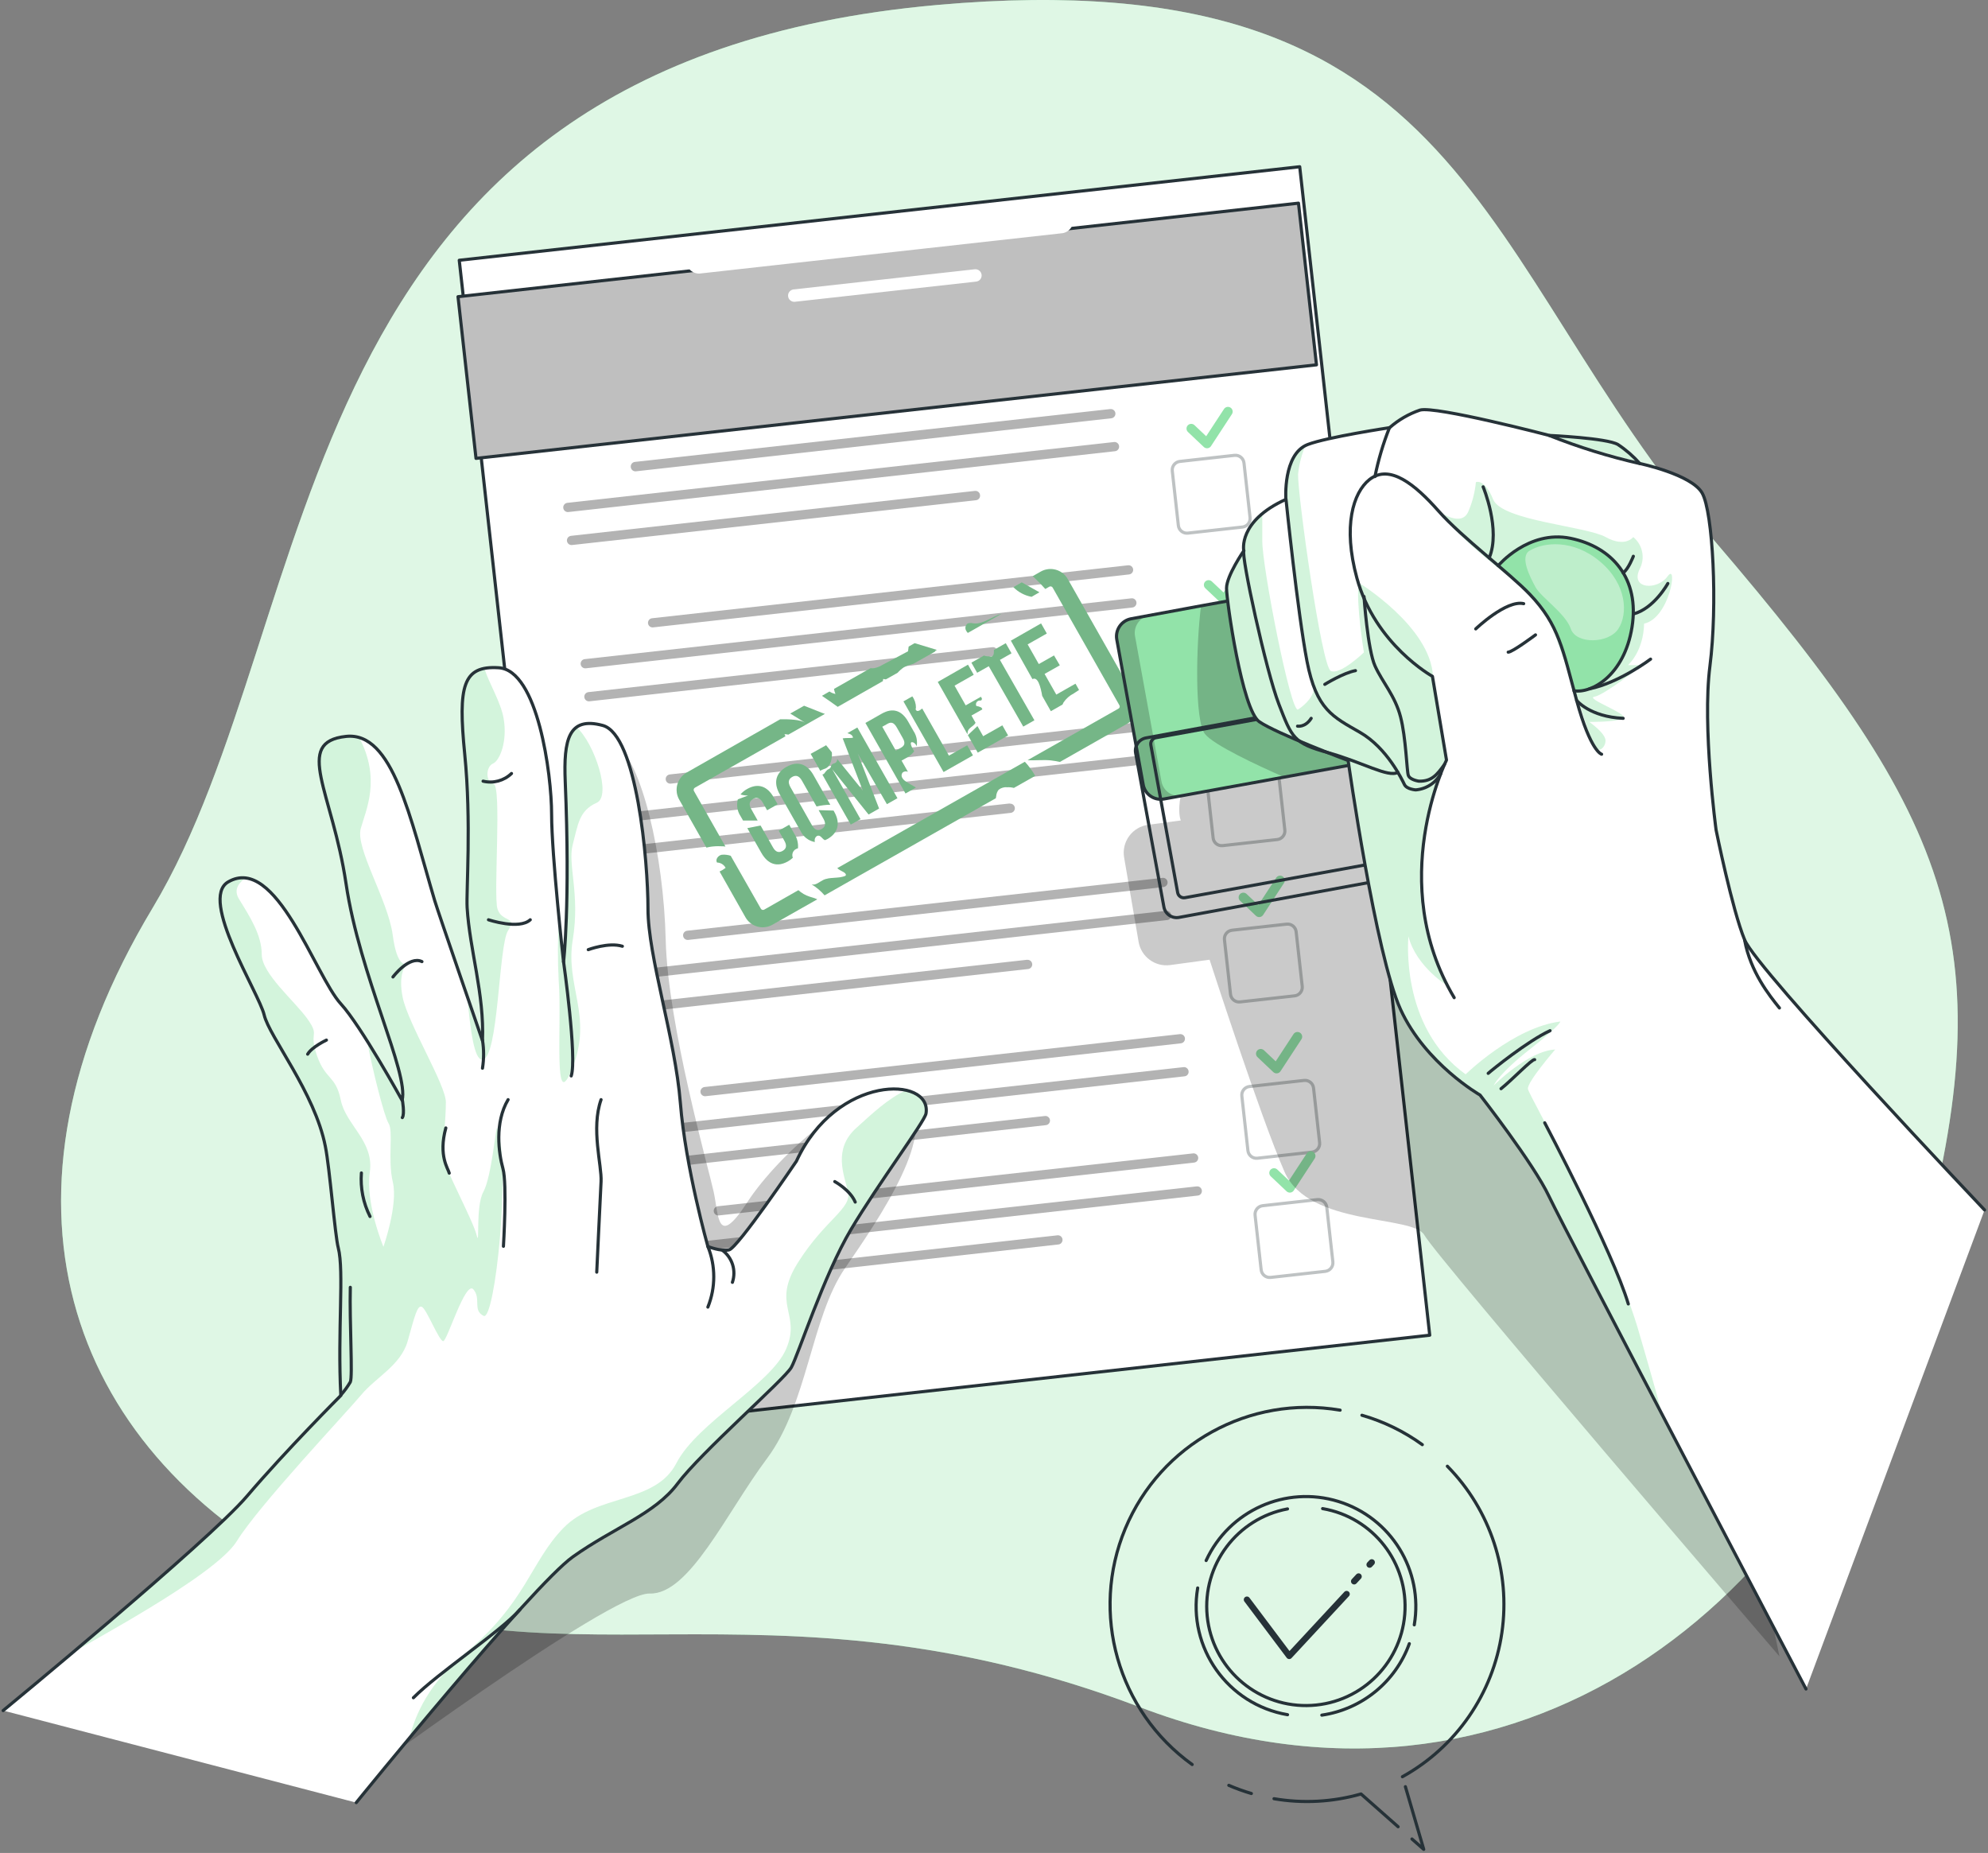 <svg width="632" height="589" viewBox="0 0 632 589" fill="none" xmlns="http://www.w3.org/2000/svg">
<rect x="0" y="0" width="632" height="589" fill="#808080" stroke="none"/>
<path d="M297.968 1.576C467.953 -13.503 468.282 82.361 544.899 171.74C621.516 261.12 637.911 301.573 608.973 404.661C580.034 507.749 482.854 588.438 362.425 542.679C241.996 496.92 173.056 540.869 97.111 500.182C21.165 459.495 -7.033 381.083 48.555 288.564C104.143 196.045 88.31 20.247 297.968 1.576Z" fill="#92E3A9"/>
<path opacity="0.7" d="M297.968 1.576C467.953 -13.503 468.282 82.361 544.899 171.74C621.516 261.12 637.911 301.573 608.973 404.661C580.034 507.749 482.854 588.438 362.425 542.679C241.996 496.92 173.056 540.869 97.111 500.182C21.165 459.495 -7.033 381.083 48.555 288.564C104.143 196.045 88.31 20.247 297.968 1.576Z" fill="white"/>
<rect x="146" y="82.734" width="268.838" height="373.722" transform="rotate(-6.35 146 82.734)" fill="white" stroke="#263238" stroke-linecap="round" stroke-linejoin="round"/>
<rect x="145.607" y="94.314" width="268.838" height="51.709" transform="rotate(-6.35 145.607 94.314)" fill="#BFBFBF" stroke="#263238" stroke-linecap="round" stroke-linejoin="round"/>
<path d="M336.927 66.28L221.584 79.112C219.486 79.429 218.015 81.346 218.25 83.454C218.486 85.562 220.346 87.107 222.461 86.953L337.791 74.122C339.88 73.799 341.345 71.889 341.113 69.787C340.882 67.686 339.036 66.14 336.927 66.28Z" fill="white"/>
<path d="M309.88 85.596L252.208 92.011C251.16 92.17 250.424 93.129 250.542 94.183C250.66 95.236 251.589 96.009 252.647 95.932L310.319 89.516C310.84 89.461 311.318 89.2 311.645 88.79C311.972 88.381 312.121 87.857 312.06 87.337C311.931 86.258 310.96 85.483 309.88 85.596Z" fill="white"/>
<path opacity="0.3" d="M352.98 130.025L201.83 146.832C201.442 146.873 201.087 147.067 200.843 147.37C200.599 147.674 200.485 148.062 200.527 148.449C200.555 148.847 200.742 149.218 201.047 149.476C201.352 149.734 201.747 149.858 202.145 149.82L353.295 132.959C354.101 132.871 354.684 132.147 354.597 131.341C354.51 130.535 353.786 129.952 352.98 130.039V130.025Z" fill="black"/>
<path opacity="0.3" d="M354.145 140.512L180.362 159.841C179.556 159.932 178.976 160.659 179.066 161.466C179.157 162.272 179.885 162.852 180.691 162.761L354.474 143.432C355.28 143.341 355.86 142.614 355.769 141.808C355.678 141.001 354.951 140.421 354.145 140.512Z" fill="black"/>
<path opacity="0.3" d="M309.949 156.044L181.541 170.328C180.735 170.415 180.152 171.139 180.239 171.946C180.326 172.752 181.05 173.335 181.856 173.248L310.278 159.005C310.666 158.967 311.022 158.774 311.265 158.469C311.507 158.164 311.616 157.774 311.566 157.387C311.535 156.992 311.346 156.627 311.041 156.374C310.736 156.121 310.342 156.002 309.949 156.044Z" fill="black"/>
<path opacity="0.3" d="M372.678 149.699C372.51 148.195 373.594 146.84 375.098 146.673L392.445 144.743C393.949 144.575 395.304 145.659 395.471 147.163L397.402 164.51C397.569 166.014 396.485 167.369 394.982 167.536L377.634 169.467C376.13 169.634 374.775 168.551 374.608 167.047L372.678 149.699Z" stroke="#263238" stroke-linecap="round" stroke-linejoin="round"/>
<path d="M378.697 136.235L383.728 140.992L390.376 130.834" stroke="#92E3A9" stroke-width="3" stroke-linecap="round" stroke-linejoin="round"/>
<path opacity="0.3" d="M358.504 179.705L207.409 196.511C206.858 196.53 206.365 196.857 206.131 197.357C205.898 197.856 205.965 198.444 206.304 198.879C206.643 199.314 207.197 199.522 207.738 199.417L358.833 182.611C359.384 182.591 359.878 182.265 360.111 181.765C360.344 181.266 360.278 180.678 359.939 180.243C359.6 179.808 359.046 179.6 358.504 179.705Z" fill="black"/>
<path opacity="0.3" d="M359.669 190.192L185.9 209.521C185.511 209.559 185.154 209.751 184.909 210.056C184.664 210.36 184.552 210.75 184.598 211.138C184.691 211.941 185.411 212.521 186.216 212.441L359.998 193.112C360.802 193.012 361.376 192.285 361.287 191.48C361.246 191.094 361.052 190.74 360.748 190.498C360.444 190.256 360.055 190.146 359.669 190.192Z" fill="black"/>
<path opacity="0.3" d="M315.473 205.723L187.065 220.008C186.259 220.095 185.676 220.819 185.763 221.625C185.85 222.431 186.574 223.014 187.381 222.927L315.802 208.643C316.608 208.552 317.188 207.825 317.097 207.019C317.007 206.212 316.279 205.632 315.473 205.723Z" fill="black"/>
<path opacity="0.3" d="M378.205 199.354C378.038 197.85 379.122 196.495 380.626 196.328L397.973 194.397C399.477 194.23 400.832 195.314 400.999 196.817L402.929 214.165C403.097 215.669 402.013 217.024 400.509 217.191L383.162 219.121C381.658 219.289 380.303 218.205 380.136 216.701L378.205 199.354Z" stroke="#263238" stroke-linecap="round" stroke-linejoin="round"/>
<path d="M384.221 185.915L389.252 190.658L395.901 180.5" stroke="#92E3A9" stroke-width="3" stroke-linecap="round" stroke-linejoin="round"/>
<path opacity="0.3" d="M364.028 229.37L212.933 246.177C212.127 246.268 211.547 246.995 211.638 247.802C211.729 248.608 212.456 249.188 213.262 249.097L364.357 232.29C365.164 232.2 365.744 231.472 365.653 230.666C365.562 229.86 364.835 229.28 364.028 229.37Z" fill="black"/>
<path opacity="0.3" d="M365.194 239.885L191.425 259.214C190.871 259.227 190.373 259.551 190.135 260.051C189.898 260.551 189.962 261.142 190.301 261.579C190.64 262.017 191.197 262.226 191.74 262.12L365.523 242.791C366.074 242.772 366.567 242.445 366.801 241.946C367.034 241.446 366.967 240.858 366.628 240.423C366.289 239.989 365.735 239.781 365.194 239.885Z" fill="black"/>
<path opacity="0.3" d="M320.997 255.403L192.59 269.687C192.202 269.729 191.847 269.923 191.603 270.226C191.359 270.529 191.245 270.918 191.287 271.305C191.315 271.703 191.503 272.073 191.807 272.331C192.112 272.59 192.508 272.714 192.905 272.676L321.326 258.392C322.133 258.301 322.713 257.573 322.622 256.767C322.531 255.961 321.804 255.381 320.997 255.472L320.997 255.403Z" fill="black"/>
<path opacity="0.3" d="M383.734 249.036C383.567 247.532 384.65 246.177 386.154 246.01L403.502 244.079C405.006 243.912 406.36 244.996 406.528 246.5L408.458 263.847C408.626 265.351 407.542 266.706 406.038 266.873L388.691 268.804C387.187 268.971 385.832 267.887 385.665 266.383L383.734 249.036Z" stroke="#263238" stroke-linecap="round" stroke-linejoin="round"/>
<path d="M389.746 235.581L394.777 240.337L401.425 230.179" stroke="#92E3A9" stroke-width="3" stroke-linecap="round" stroke-linejoin="round"/>
<path opacity="0.3" d="M369.553 279.05L218.458 295.857C217.652 295.948 217.072 296.675 217.163 297.481C217.254 298.288 217.981 298.868 218.787 298.777L369.882 281.97C370.689 281.879 371.269 281.152 371.178 280.346C371.087 279.539 370.36 278.959 369.553 279.05Z" fill="black"/>
<path opacity="0.3" d="M370.718 289.537L196.949 308.866C196.141 308.959 195.559 309.688 195.647 310.498C195.74 311.299 196.463 311.874 197.265 311.786L371.047 292.457C371.435 292.42 371.792 292.226 372.034 291.921C372.277 291.616 372.386 291.226 372.336 290.84C372.295 290.452 372.101 290.097 371.797 289.853C371.494 289.609 371.106 289.495 370.718 289.537Z" fill="black"/>
<path opacity="0.3" d="M326.577 305.083L198.114 319.394C197.561 319.408 197.062 319.731 196.825 320.231C196.587 320.731 196.651 321.322 196.99 321.76C197.33 322.197 197.886 322.406 198.43 322.301L326.851 308.03C327.657 307.939 328.237 307.212 328.146 306.406C328.056 305.599 327.328 305.019 326.522 305.11L326.577 305.083Z" fill="black"/>
<path opacity="0.3" d="M389.263 298.718C389.096 297.214 390.18 295.859 391.684 295.692L409.031 293.762C410.535 293.594 411.89 294.678 412.057 296.182L413.988 313.529C414.155 315.033 413.071 316.388 411.567 316.555L394.22 318.486C392.716 318.653 391.361 317.57 391.194 316.066L389.263 298.718Z" stroke="#263238" stroke-linecap="round" stroke-linejoin="round"/>
<path d="M395.271 285.26L400.302 290.017L406.95 279.859" stroke="#92E3A9" stroke-width="3" stroke-linecap="round" stroke-linejoin="round"/>
<path opacity="0.3" d="M375.078 328.73L223.983 345.536C223.176 345.627 222.596 346.355 222.687 347.161C222.778 347.967 223.505 348.547 224.312 348.456L375.407 331.65C376.213 331.559 376.793 330.832 376.702 330.025C376.611 329.219 375.884 328.639 375.078 328.73Z" fill="black"/>
<path opacity="0.3" d="M376.243 339.217L202.474 358.546C201.665 358.639 201.083 359.368 201.171 360.177C201.265 360.979 201.987 361.554 202.789 361.466L376.572 342.137C376.96 342.099 377.316 341.906 377.559 341.601C377.802 341.296 377.911 340.906 377.861 340.519C377.819 340.132 377.625 339.777 377.322 339.533C377.018 339.288 376.63 339.175 376.243 339.217Z" fill="black"/>
<path opacity="0.3" d="M332.061 354.762L203.653 369.033C202.847 369.124 202.267 369.851 202.358 370.657C202.448 371.464 203.176 372.044 203.982 371.953L332.39 357.669C332.941 357.649 333.434 357.323 333.667 356.823C333.901 356.324 333.834 355.736 333.495 355.301C333.156 354.866 332.602 354.658 332.061 354.762Z" fill="black"/>
<path opacity="0.3" d="M394.793 348.4C394.625 346.896 395.709 345.542 397.213 345.374L414.56 343.444C416.064 343.276 417.419 344.36 417.586 345.864L419.517 363.211C419.684 364.715 418.601 366.07 417.097 366.237L399.749 368.168C398.246 368.335 396.891 367.252 396.723 365.748L394.793 348.4Z" stroke="#263238" stroke-linecap="round" stroke-linejoin="round"/>
<path d="M400.795 334.94L405.826 339.697L412.475 329.539" stroke="#92E3A9" stroke-width="3" stroke-linecap="round" stroke-linejoin="round"/>
<path opacity="0.3" d="M379.3 366.634L228.205 383.441C227.398 383.528 226.815 384.252 226.902 385.058C226.989 385.864 227.713 386.447 228.52 386.36L379.615 369.554C380.002 369.512 380.357 369.319 380.602 369.015C380.846 368.712 380.96 368.323 380.917 367.936C380.824 367.133 380.104 366.554 379.3 366.634Z" fill="black"/>
<path opacity="0.3" d="M380.465 377.121L206.682 396.45C205.879 396.55 205.305 397.277 205.394 398.081C205.435 398.468 205.629 398.822 205.933 399.064C206.237 399.306 206.626 399.416 207.011 399.37L380.781 380.041C381.169 380.003 381.527 379.81 381.772 379.506C382.017 379.201 382.129 378.811 382.083 378.423C381.99 377.62 381.27 377.041 380.465 377.121Z" fill="black"/>
<path opacity="0.3" d="M336.269 392.666L207.848 406.951C207.096 407.096 206.582 407.795 206.668 408.556C206.754 409.317 207.411 409.884 208.177 409.857L336.598 395.573C337.35 395.428 337.864 394.728 337.778 393.967C337.692 393.206 337.035 392.64 336.269 392.666Z" fill="black"/>
<path opacity="0.3" d="M399 386.292C398.833 384.788 399.916 383.433 401.42 383.265L418.768 381.335C420.272 381.167 421.627 382.251 421.794 383.755L423.724 401.102C423.892 402.606 422.808 403.961 421.304 404.128L403.957 406.059C402.453 406.226 401.098 405.143 400.931 403.639L399 386.292Z" stroke="#263238" stroke-linecap="round" stroke-linejoin="round"/>
<path d="M405.017 372.844L410.048 377.601L416.697 367.443" stroke="#92E3A9" stroke-width="3" stroke-linecap="round" stroke-linejoin="round"/>
<path d="M253.675 269.646C253.816 268.074 253.435 266.498 252.592 265.163L250.892 262.175L247.561 264.067L249.371 267.275C250.289 268.879 249.905 269.866 248.781 270.496C247.657 271.127 246.629 270.962 245.724 269.358L241.79 262.422L237.582 263.244L242.064 271.127C244.107 274.718 247.068 275.76 250.522 273.786C251.075 273.478 251.587 273.1 252.044 272.662C251.659 271.73 251.958 270.655 252.771 270.057C253.046 269.868 253.352 269.729 253.675 269.646Z" fill="#92E3A9"/>
<path d="M235.443 259.447L236.225 260.818H240.858L238.843 257.226C237.924 255.622 238.295 254.608 239.419 253.963C240.543 253.319 241.585 253.539 242.503 255.142L243.874 257.555L247.219 255.663L245.971 253.484C243.942 249.878 240.981 248.85 237.513 250.811C236.718 251.252 236.007 251.833 235.416 252.524C236.204 252.776 237.029 252.892 237.856 252.867L234.566 254.101C234.071 255.926 234.391 257.875 235.443 259.447Z" fill="#92E3A9"/>
<path d="M261.05 244.834C261.492 244.615 261.951 244.432 262.421 244.285C264.19 243.504 264.601 240.954 264.45 239.158L262.627 236.896L257.719 239.638L260.79 245.039C260.865 244.957 260.953 244.888 261.05 244.834Z" fill="#92E3A9"/>
<path d="M281.956 255.622L285.301 253.73L272.552 231.262L269.399 233.058C270.414 233.305 271.14 233.771 271.168 234.525C270.181 234.662 268.96 234.525 267.905 234.717L274.32 251.345L266.15 241.256C266.195 241.711 266.01 242.158 265.657 242.448C265.287 242.709 264.752 242.709 264.45 243.038C264.149 243.367 264.217 243.792 263.971 244.107C263.724 244.422 263.34 244.491 263.025 244.71C262.661 245.056 262.339 245.442 262.065 245.862C261.893 246.034 261.681 246.161 261.448 246.232L270.468 262.12L273.553 260.379L264.546 244.491L276.13 258.912L279.461 257.02L272.703 239.57L281.956 255.622Z" fill="#92E3A9"/>
<path d="M290.401 236.019C290.886 236.271 291.251 236.705 291.415 237.225C291.717 235.527 291.349 233.778 290.387 232.345L288.728 229.425C286.699 225.834 283.848 224.86 280.325 226.862L275.129 229.809L287.865 252.223L291.182 250.345C290.113 249.659 288.92 249.097 287.892 248.357C287.417 248.061 287.03 247.645 286.768 247.15C286.506 246.639 286.571 246.021 286.932 245.574C287.406 245.174 288.068 245.084 288.632 245.341L286.603 241.777L288.276 240.831C289.198 240.336 289.998 239.643 290.62 238.802C289.935 237.746 288.701 235.389 290.401 236.019ZM286.453 237.678L284.794 238.624L280.476 231.016L282.148 230.07C283.272 229.439 284.163 229.604 285.082 231.207L286.987 234.58C287.906 236.184 287.577 237.034 286.453 237.678Z" fill="#92E3A9"/>
<path d="M309.305 240.118L307.481 236.91L301.669 240.2L293.17 225.217L292.8 225.518C292.546 225.749 292.24 225.913 291.909 225.998C291.567 226.075 291.222 225.888 291.1 225.56C291.085 225.341 291.113 225.123 291.182 224.915C291.179 223.64 290.777 222.398 290.03 221.365L287.22 222.955L299.969 245.409L309.305 240.118Z" fill="#92E3A9"/>
<path d="M307.715 232.318C308.098 231.317 309.277 230.947 309.949 230.028C310.016 229.942 310.076 229.851 310.127 229.754L308.825 227.451L312.293 225.491C312.23 225.269 312.113 225.066 311.951 224.901C311.454 224.655 310.922 224.489 310.374 224.408C310.209 224.059 310.22 223.653 310.404 223.314C310.588 222.975 310.924 222.745 311.306 222.694C311.539 222.694 311.8 222.694 311.978 222.585C312.108 222.438 312.173 222.245 312.156 222.05L311.841 221.488L307.002 224.23L303.451 217.951L309.552 214.497L307.728 211.289L298.132 216.772L307.564 233.401C307.558 233.034 307.609 232.669 307.715 232.318Z" fill="#92E3A9"/>
<path d="M320.477 233.785L318.654 230.577L312.554 234.031L310.73 230.81L308.482 232.935C308.222 233.182 307.947 233.428 307.701 233.689L310.84 239.241L320.477 233.785Z" fill="#92E3A9"/>
<path d="M315.939 207.697C315.871 208.177 315.597 208.698 315.117 208.753C314.884 208.75 314.653 208.713 314.431 208.643C314.008 208.645 313.585 208.604 313.17 208.52C313.062 208.482 312.96 208.426 312.869 208.355L308.825 210.645L310.648 213.852L314.336 211.769L325.302 230.961L328.839 228.959L317.872 209.767L321.56 207.67L319.737 204.462L315.967 206.601C315.953 206.985 315.981 207.341 315.939 207.697Z" fill="#92E3A9"/>
<path d="M331.334 221.214L334.076 226.067L337.777 223.956C337.873 223.721 337.983 223.492 338.106 223.27C338.922 222.075 340.025 221.104 341.314 220.446L343.028 219.322L341.904 217.334L335.803 220.803L332.074 214.223L336.914 211.481L335.077 208.355L330.238 211.097L326.687 204.832L332.787 201.378L330.964 198.17L321.368 203.653L328.222 215.868C329.95 214.99 330.8 218.198 331.334 221.214Z" fill="#92E3A9"/>
<path d="M260.338 265.643C260.913 265.753 261.256 266.315 261.708 266.712C261.881 266.854 262.069 266.973 262.27 267.069C262.534 266.967 262.79 266.848 263.038 266.712C266.506 264.752 267.233 261.613 265.19 258.021L264.998 257.665L260.255 257.528L261.791 260.269C262.695 261.873 262.339 262.874 261.215 263.518C260.091 264.163 259.049 263.943 258.13 262.339L251.276 250.207C250.371 248.603 250.728 247.589 251.852 246.958C252.976 246.328 254.032 246.533 254.936 248.137L259.597 256.362C261.023 256.002 262.487 255.818 263.957 255.814L258.597 246.369C256.554 242.777 253.497 241.79 250.029 243.764C246.56 245.738 245.834 248.85 247.876 252.455L254.498 264.135C255.353 265.962 257.028 267.271 259.008 267.658C259.008 267.576 259.008 267.494 259.008 267.412C258.83 266.52 259.488 265.492 260.338 265.643Z" fill="#92E3A9"/>
<path d="M307.673 201.186L318.434 195.085C315.336 195.935 312.636 198.513 309.441 198.156C308.872 197.998 308.27 197.998 307.7 198.156C306.95 198.632 306.693 199.606 307.111 200.391C307.255 200.684 307.445 200.952 307.673 201.186Z" fill="#92E3A9"/>
<path d="M280.681 216.498C280.652 216.257 280.7 216.012 280.818 215.799C281.08 215.903 281.359 215.954 281.641 215.95L285.356 213.853C285.937 213.195 286.601 212.614 287.33 212.125C288.031 211.743 288.777 211.448 289.551 211.248L290.373 211.001L297.227 207.135C297.298 206.991 297.396 206.86 297.515 206.752C297.619 206.68 297.735 206.628 297.858 206.601L290.771 204.448L288.879 205.531L288.673 207.039L280.448 211.399C279.644 211.901 278.75 212.241 277.816 212.399C277.461 212.434 277.102 212.434 276.747 212.399L265.136 218.993C265.228 219.544 265.385 220.082 265.602 220.597C264.92 220.47 264.271 220.204 263.696 219.816L261.311 221.187C262.993 222.311 264.66 223.476 266.315 224.682L280.681 216.498Z" fill="#92E3A9"/>
<path d="M330.429 188.272L324.823 185.119L322.163 186.641C323.734 188.23 325.752 189.301 327.948 189.712L330.429 188.272Z" fill="#92E3A9"/>
<path d="M360.67 221.474L339.45 184.064C337.731 181.044 333.893 179.984 330.868 181.692L328.318 183.145L329.292 184.091C330.32 185.092 331.348 186.12 332.307 187.217L333.582 186.49C333.762 186.386 333.976 186.358 334.177 186.412C334.377 186.466 334.548 186.598 334.652 186.778L355.872 224.189C355.976 224.369 356.005 224.582 355.951 224.783C355.897 224.984 355.765 225.155 355.585 225.258L326.687 241.64C329.182 241.79 331.718 241.434 334.199 241.722C335.121 241.832 336.036 241.992 336.941 242.202L358.354 230.042C361.352 228.31 362.387 224.481 360.67 221.474Z" fill="#92E3A9"/>
<path d="M230.618 269.084L220.61 251.455C220.507 251.273 220.481 251.058 220.538 250.857C220.595 250.656 220.729 250.486 220.912 250.385L249.7 234.045C249.604 233.826 249.481 233.606 249.385 233.387C249.796 233.364 250.209 233.41 250.605 233.524L262.229 226.93L261.105 226.519L255.622 224.339L251.235 226.821L255.992 229.741C254.347 228.74 250.947 228.603 248.041 228.644L218.28 245.588C215.265 247.311 214.211 251.147 215.922 254.169L224.572 269.427C224.983 269.331 225.381 269.235 225.792 269.166C226.891 269.008 228.001 268.953 229.11 269.002C229.614 268.999 230.117 269.026 230.618 269.084Z" fill="#92E3A9"/>
<path d="M266.178 275.966C266.668 276.4 267.223 276.756 267.823 277.021C268.453 277.282 269.262 277.953 268.782 278.392C266.561 279.393 263.833 278.653 261.64 279.763C260.461 280.352 259.31 281.49 258.035 281.134C259.58 282.066 260.968 283.236 262.147 284.602L316.584 253.73C316.584 253.497 316.666 253.278 316.693 253.059C316.749 252.32 317.021 251.615 317.475 251.03C318.255 250.427 319.236 250.147 320.217 250.248C320.926 250.214 321.638 250.283 322.328 250.454L329.1 246.616C328.173 245.008 327.07 243.509 325.81 242.147L266.178 275.966Z" fill="#92E3A9"/>
<path d="M257.377 285.027C256.057 284.602 254.842 283.901 253.813 282.971L242.955 289.153C242.776 289.257 242.562 289.285 242.361 289.231C242.16 289.177 241.99 289.046 241.886 288.865L232.29 272.031C231.364 271.722 230.383 271.615 229.411 271.716C228.315 271.935 227.342 273.224 227.945 274.17C229.1 274.194 230.151 274.845 230.686 275.87C230.097 276.335 229.452 276.726 228.767 277.035L236.992 291.58C238.706 294.598 242.539 295.659 245.56 293.951L259.803 285.877L259.625 285.781C258.89 285.489 258.139 285.238 257.377 285.027Z" fill="#92E3A9"/>
<g opacity="0.2">
<path d="M253.675 269.646C253.816 268.074 253.435 266.498 252.592 265.163L250.892 262.175L247.561 264.067L249.371 267.275C250.289 268.879 249.905 269.866 248.781 270.496C247.657 271.127 246.629 270.962 245.724 269.358L241.79 262.422L237.582 263.244L242.064 271.127C244.107 274.718 247.068 275.76 250.522 273.786C251.075 273.478 251.587 273.1 252.044 272.662C251.659 271.73 251.958 270.655 252.771 270.057C253.046 269.868 253.352 269.729 253.675 269.646Z" fill="black"/>
<path d="M235.443 259.447L236.225 260.818H240.858L238.843 257.226C237.924 255.622 238.295 254.608 239.419 253.963C240.543 253.319 241.585 253.539 242.503 255.142L243.874 257.555L247.219 255.663L245.971 253.484C243.942 249.878 240.981 248.85 237.513 250.811C236.718 251.252 236.007 251.833 235.416 252.524C236.204 252.776 237.029 252.892 237.856 252.867L234.566 254.101C234.071 255.926 234.391 257.875 235.443 259.447Z" fill="black"/>
<path d="M261.05 244.834C261.492 244.615 261.951 244.432 262.421 244.285C264.19 243.504 264.601 240.954 264.45 239.158L262.627 236.896L257.719 239.638L260.79 245.039C260.865 244.957 260.953 244.888 261.05 244.834Z" fill="black"/>
<path d="M281.956 255.622L285.301 253.73L272.552 231.262L269.399 233.058C270.414 233.305 271.14 233.771 271.168 234.525C270.181 234.662 268.96 234.525 267.905 234.717L274.32 251.345L266.15 241.256C266.195 241.711 266.01 242.158 265.657 242.448C265.287 242.709 264.752 242.709 264.45 243.038C264.149 243.367 264.217 243.792 263.971 244.107C263.724 244.422 263.34 244.491 263.025 244.71C262.661 245.056 262.339 245.442 262.065 245.862C261.893 246.034 261.681 246.161 261.448 246.232L270.468 262.12L273.553 260.379L264.546 244.491L276.13 258.912L279.461 257.02L272.703 239.57L281.956 255.622Z" fill="black"/>
<path d="M290.401 236.019C290.886 236.271 291.251 236.705 291.415 237.225C291.717 235.527 291.349 233.778 290.387 232.345L288.728 229.425C286.699 225.834 283.848 224.86 280.325 226.862L275.129 229.809L287.865 252.223L291.182 250.345C290.113 249.659 288.92 249.097 287.892 248.357C287.417 248.061 287.03 247.645 286.768 247.15C286.506 246.639 286.571 246.021 286.932 245.574C287.406 245.174 288.068 245.084 288.632 245.341L286.603 241.777L288.276 240.831C289.198 240.336 289.998 239.643 290.62 238.802C289.935 237.746 288.701 235.389 290.401 236.019ZM286.453 237.678L284.794 238.624L280.476 231.016L282.148 230.07C283.272 229.439 284.163 229.604 285.082 231.207L286.987 234.58C287.906 236.184 287.577 237.034 286.453 237.678Z" fill="black"/>
<path d="M309.305 240.118L307.481 236.91L301.669 240.2L293.17 225.217L292.8 225.518C292.546 225.749 292.24 225.913 291.909 225.998C291.567 226.075 291.222 225.888 291.1 225.56C291.085 225.341 291.113 225.123 291.182 224.915C291.179 223.64 290.777 222.398 290.03 221.365L287.22 222.955L299.969 245.409L309.305 240.118Z" fill="black"/>
<path d="M307.715 232.318C308.098 231.317 309.277 230.947 309.949 230.028C310.016 229.942 310.076 229.851 310.127 229.754L308.825 227.451L312.293 225.491C312.23 225.269 312.113 225.066 311.951 224.901C311.454 224.655 310.922 224.489 310.374 224.408C310.209 224.059 310.22 223.653 310.404 223.314C310.588 222.975 310.924 222.745 311.306 222.694C311.539 222.694 311.8 222.694 311.978 222.585C312.108 222.438 312.173 222.245 312.156 222.05L311.841 221.488L307.002 224.23L303.451 217.951L309.552 214.497L307.728 211.289L298.132 216.772L307.564 233.401C307.558 233.034 307.609 232.669 307.715 232.318Z" fill="black"/>
<path d="M320.477 233.785L318.654 230.577L312.554 234.031L310.73 230.81L308.482 232.935C308.222 233.182 307.947 233.428 307.701 233.689L310.84 239.241L320.477 233.785Z" fill="black"/>
<path d="M315.939 207.697C315.871 208.177 315.597 208.698 315.117 208.753C314.884 208.75 314.653 208.713 314.431 208.643C314.008 208.645 313.585 208.604 313.17 208.52C313.062 208.482 312.96 208.426 312.869 208.355L308.825 210.645L310.648 213.852L314.336 211.769L325.302 230.961L328.839 228.959L317.872 209.767L321.56 207.67L319.737 204.462L315.967 206.601C315.953 206.985 315.981 207.341 315.939 207.697Z" fill="black"/>
<path d="M331.334 221.214L334.076 226.067L337.777 223.956C337.873 223.721 337.983 223.492 338.106 223.27C338.922 222.075 340.025 221.104 341.314 220.446L343.028 219.322L341.904 217.334L335.803 220.803L332.074 214.223L336.914 211.481L335.077 208.355L330.238 211.097L326.687 204.832L332.787 201.378L330.964 198.17L321.368 203.653L328.222 215.868C329.95 214.99 330.8 218.198 331.334 221.214Z" fill="black"/>
<path d="M260.338 265.643C260.913 265.753 261.256 266.315 261.708 266.712C261.881 266.854 262.069 266.973 262.27 267.069C262.534 266.967 262.79 266.848 263.038 266.712C266.506 264.752 267.233 261.613 265.19 258.021L264.998 257.665L260.255 257.528L261.791 260.269C262.695 261.873 262.339 262.874 261.215 263.518C260.091 264.163 259.049 263.943 258.13 262.339L251.276 250.207C250.371 248.603 250.728 247.589 251.852 246.958C252.976 246.328 254.032 246.533 254.936 248.137L259.597 256.362C261.023 256.002 262.487 255.818 263.957 255.814L258.597 246.369C256.554 242.777 253.497 241.79 250.029 243.764C246.56 245.738 245.834 248.85 247.876 252.455L254.498 264.135C255.353 265.962 257.028 267.271 259.008 267.658C259.008 267.576 259.008 267.494 259.008 267.412C258.83 266.52 259.488 265.492 260.338 265.643Z" fill="black"/>
<path d="M307.673 201.186L318.434 195.085C315.336 195.935 312.636 198.513 309.441 198.156C308.872 197.998 308.27 197.998 307.7 198.156C306.95 198.632 306.693 199.606 307.111 200.391C307.255 200.684 307.445 200.952 307.673 201.186Z" fill="black"/>
<path d="M280.681 216.498C280.652 216.257 280.7 216.012 280.818 215.799C281.08 215.903 281.359 215.954 281.641 215.95L285.356 213.853C285.937 213.195 286.601 212.614 287.33 212.125C288.031 211.743 288.777 211.448 289.551 211.248L290.373 211.001L297.227 207.135C297.298 206.991 297.396 206.86 297.515 206.752C297.619 206.68 297.735 206.628 297.858 206.601L290.771 204.448L288.879 205.531L288.673 207.039L280.448 211.399C279.644 211.901 278.75 212.241 277.816 212.399C277.461 212.434 277.102 212.434 276.747 212.399L265.136 218.993C265.228 219.544 265.385 220.082 265.602 220.597C264.92 220.47 264.271 220.204 263.696 219.816L261.311 221.187C262.993 222.311 264.66 223.476 266.315 224.682L280.681 216.498Z" fill="black"/>
<path d="M330.429 188.272L324.823 185.119L322.163 186.641C323.734 188.23 325.752 189.301 327.948 189.712L330.429 188.272Z" fill="black"/>
<path d="M360.67 221.474L339.45 184.064C337.731 181.044 333.893 179.984 330.868 181.692L328.318 183.145L329.292 184.091C330.32 185.092 331.348 186.12 332.307 187.217L333.582 186.49C333.762 186.386 333.976 186.358 334.177 186.412C334.377 186.466 334.548 186.598 334.652 186.778L355.872 224.189C355.976 224.369 356.005 224.582 355.951 224.783C355.897 224.984 355.765 225.155 355.585 225.258L326.687 241.64C329.182 241.79 331.718 241.434 334.199 241.722C335.121 241.832 336.036 241.992 336.941 242.202L358.354 230.042C361.352 228.31 362.387 224.481 360.67 221.474Z" fill="black"/>
<path d="M230.618 269.084L220.61 251.455C220.507 251.273 220.481 251.058 220.538 250.857C220.595 250.656 220.729 250.486 220.912 250.385L249.7 234.045C249.604 233.826 249.481 233.606 249.385 233.387C249.796 233.364 250.209 233.41 250.605 233.524L262.229 226.93L261.105 226.519L255.622 224.339L251.235 226.821L255.992 229.741C254.347 228.74 250.947 228.603 248.041 228.644L218.28 245.588C215.265 247.311 214.211 251.147 215.922 254.169L224.572 269.427C224.983 269.331 225.381 269.235 225.792 269.166C226.891 269.008 228.001 268.953 229.11 269.002C229.614 268.999 230.117 269.026 230.618 269.084Z" fill="black"/>
<path d="M266.178 275.966C266.668 276.4 267.223 276.756 267.823 277.021C268.453 277.282 269.262 277.953 268.782 278.392C266.561 279.393 263.833 278.653 261.64 279.763C260.461 280.352 259.31 281.49 258.035 281.134C259.58 282.066 260.968 283.236 262.147 284.602L316.584 253.73C316.584 253.497 316.666 253.278 316.693 253.059C316.749 252.32 317.021 251.615 317.475 251.03C318.255 250.427 319.236 250.147 320.217 250.248C320.926 250.214 321.638 250.283 322.328 250.454L329.1 246.616C328.173 245.008 327.07 243.509 325.81 242.147L266.178 275.966Z" fill="black"/>
<path d="M257.377 285.027C256.057 284.602 254.842 283.901 253.813 282.971L242.955 289.153C242.776 289.257 242.562 289.285 242.361 289.231C242.16 289.177 241.99 289.046 241.886 288.865L232.29 272.031C231.364 271.722 230.383 271.615 229.411 271.716C228.315 271.935 227.342 273.224 227.945 274.17C229.1 274.194 230.151 274.845 230.686 275.87C230.097 276.335 229.452 276.726 228.767 277.035L236.992 291.58C238.706 294.598 242.539 295.659 245.56 293.951L259.803 285.877L259.625 285.781C258.89 285.489 258.139 285.238 257.377 285.027Z" fill="black"/>
</g>
<path opacity="0.3" d="M195.634 236.074C204.01 242.215 210.987 271.716 211.632 298.763C212.276 325.81 225.272 371.418 226.889 378.876C228.507 386.333 227.89 397.135 237.582 382.138C247.274 367.141 275.691 341.109 287.522 349.745C299.352 358.381 279.42 387.484 268.632 403.14C257.843 418.795 256.746 446.363 243.833 463.622C230.919 480.881 219.158 506.941 206.546 506.543C193.934 506.145 109.983 568.382 109.983 568.382L111.628 483.184L187.025 359.807L195.634 236.074Z" fill="black" fill-opacity="0.702"/>
<path d="M294.403 353.94C293.978 356.613 279.214 376.175 270.537 390.816C261.859 405.456 253.73 430.941 251.551 434.683C249.371 438.425 222.763 461.798 215.47 471.573C208.177 481.347 195.154 485.665 182.144 494.877C173.782 500.799 147.722 531.355 130.162 552.453C120.401 564.174 113.259 573.016 113.259 573.016L1 543.748C1 543.748 10.294 536.085 22.522 525.749H22.605L22.728 525.653C42.811 508.572 70.831 484.5 78.563 475.411C91.024 460.77 108.379 443.415 108.379 443.415C107.323 423.086 109.475 403.825 107.57 396.505C106.583 392.68 104.828 370.925 103.457 364.235C100.126 347.14 85.636 329.429 84.005 322.451C82.374 315.474 63.209 285.685 72.545 280.188C74.242 279.12 76.259 278.678 78.248 278.941C90.859 280.682 101.25 311.142 108.406 318.901C111.472 322.574 114.25 326.479 116.714 330.58C122.32 339.532 127.913 349.553 127.913 349.553C130.079 340.876 114.356 309.963 110.01 280.682C105.665 251.4 93.204 235.772 109.983 233.908C111.364 233.753 112.762 233.874 114.095 234.264C125.926 237.719 131.053 262.298 138.126 286.151C138.784 288.345 144.172 304.096 148.367 316.241C151.108 324.192 153.302 330.594 153.302 330.594C153.836 315.679 149.189 301.806 148.421 288.29C148.092 282.806 149.792 261.174 147.654 239.487C145.817 221.187 146.653 213.77 153.809 212.331C155.342 212.055 156.904 211.981 158.456 212.112C170.794 212.893 175.263 245.862 175.263 258.72C175.263 266.192 176.538 280.777 177.607 291.717C178.388 299.627 179.06 305.631 179.06 305.631C179.06 305.631 181.226 287.467 179.608 248.288C179.238 239.707 179.8 233.565 183.172 231.084C185.023 229.713 187.696 229.48 191.535 230.522C202.378 233.456 205.901 273.635 205.901 288.824C205.901 304.013 214.579 330.032 216.21 350.513C217.841 370.993 224.942 396.162 224.942 396.162C224.942 396.162 228.959 397.793 231.659 397.259C234.36 396.724 253.086 369.06 253.086 369.06C261.805 350.129 278.776 344.385 288.015 346.51C292.374 347.538 295.048 350.17 294.403 353.94Z" fill="white"/>
<path opacity="0.4" d="M294.403 353.94C293.978 356.613 279.214 376.175 270.537 390.816C261.859 405.456 253.73 430.941 251.551 434.683C249.371 438.425 222.763 461.798 215.47 471.573C208.177 481.347 195.154 485.665 182.144 494.877C173.782 500.799 147.722 531.355 130.162 552.453C132.095 544.804 136.426 535.029 147.75 525.639C167.408 509.312 168.587 496.508 179.156 485.665C189.725 474.822 208.341 478.07 215.031 465.102C221.721 452.134 245.053 440.153 249.933 428.761C254.813 417.369 245.053 414.956 253.73 401.248C262.408 387.539 270.825 384.208 269.591 378.835C268.357 373.461 264.711 365.318 272.237 358.532C276.939 354.31 282.463 349.005 288.111 346.565C292.374 347.538 295.048 350.17 294.403 353.94Z" fill="#92E3A9"/>
<path opacity="0.4" d="M153.754 418.288C150.149 416.478 153.041 412.873 150.505 409.871C147.969 406.868 142.184 426.252 140.909 426.321C139.634 426.389 135.755 416.464 134.219 415.477C132.684 414.49 131.779 418.644 129.6 426.321C127.42 433.998 119.483 437.809 114.836 443.402C110.188 448.995 82.168 478.674 75.3 489.873C68.432 501.073 26.018 523.24 22.728 525.598C42.811 508.572 70.831 484.5 78.563 475.411C91.024 460.77 108.379 443.415 108.379 443.415C107.323 423.086 109.476 403.825 107.57 396.505C106.583 392.68 104.828 370.925 103.457 364.235C100.126 347.14 85.636 329.429 84.005 322.451C82.374 315.474 63.209 285.685 72.545 280.188C74.242 279.12 76.259 278.678 78.248 278.941C76.123 280.448 74.053 282.614 75.986 285.795C79.426 291.36 83.21 297.214 83.21 303.369C83.21 309.524 93.697 318.188 97.768 323.932C101.84 329.676 98.043 327.647 100.757 335.516C103.471 343.384 106.72 341.739 108.338 349.69C109.955 357.641 119.003 362.713 117.564 372.625C116.124 382.536 121.895 396.327 121.895 396.327C121.895 396.327 126.597 382.961 124.884 375.764C123.17 368.567 125.158 359.492 123.513 357.052C122.142 354.858 118.386 339.971 116.659 330.718C122.32 339.532 127.913 349.553 127.913 349.553C130.079 340.876 114.356 309.963 110.01 280.682C105.665 251.4 93.204 235.772 109.983 233.908C111.364 233.753 112.762 233.874 114.095 234.264C121.265 247.658 116.275 257.569 114.685 263.381C112.944 269.715 123.307 285.973 124.843 297.173C126.214 307.632 129.038 306.549 129.408 306.358C129.092 306.645 126.419 309.373 128.037 317.132C129.723 325.358 141.745 344.892 141.745 350.348C141.745 355.804 140.758 364.783 140.758 367.443C140.758 370.102 150.354 387.896 151.506 392.557C152.657 397.218 151.053 383.578 153.672 378.848C156.29 374.119 157.675 357.614 158.017 358.505C162.527 370.116 157.373 420.097 153.754 418.288Z" fill="#92E3A9"/>
<path opacity="0.4" d="M161.527 295.788C158.456 300.436 158.538 336.708 153.302 336.832C150.766 336.832 149.532 327.716 148.504 316.269C151.245 324.22 153.439 330.622 153.439 330.622C153.973 315.707 149.326 301.834 148.559 288.317C148.23 282.834 149.929 261.202 147.791 239.515C145.954 221.214 146.79 213.798 153.946 212.358C155.454 217.239 159.155 222.996 160.101 228.343C161.39 235.718 158.867 241.818 156.701 242.736C154.535 243.655 154.165 248.412 156.88 249.111C159.594 249.81 156.811 284.424 158.141 288.866C159.471 293.307 164.611 291.141 161.527 295.788Z" fill="#92E3A9"/>
<path opacity="0.4" d="M189.698 255.184C184.063 257.665 183.762 262.106 182.076 268.481C180.39 274.855 184.488 284.163 182.076 298.79C179.663 313.417 188.464 322.849 182.076 339.217C175.688 355.585 178.69 325.508 177.62 311.8C177.252 305.124 177.28 298.431 177.703 291.758C178.484 299.668 179.156 305.672 179.156 305.672C179.156 305.672 181.322 287.508 179.704 248.329C179.334 239.748 179.896 233.606 183.268 231.125C189.053 236.321 194.496 253.073 189.698 255.184Z" fill="#92E3A9"/>
<path d="M113.259 573.002C113.259 573.002 169.121 504.13 182.131 494.863C195.14 485.596 208.177 481.319 215.456 471.559C222.735 461.798 249.385 438.48 251.551 434.683C253.716 430.886 261.859 405.402 270.537 390.816C279.214 376.23 293.965 356.544 294.39 353.94C296.295 342 265.917 341.465 253.182 369.115C253.182 369.115 234.47 396.779 231.755 397.314C229.041 397.848 225.038 396.231 225.038 396.231C225.038 396.231 217.924 371.075 216.292 350.581C214.661 330.087 205.997 304.041 205.997 288.893C205.997 273.745 202.474 233.538 191.617 230.604C180.76 227.671 179.142 235.087 179.691 248.425C181.322 287.604 179.156 305.782 179.156 305.782C179.156 305.782 175.359 271.743 175.359 258.871C175.359 245.999 170.958 213.03 158.538 212.262C147.16 211.536 145.57 217.938 147.736 239.679C149.902 261.421 148.188 283.08 148.504 288.495C149.326 302.053 153.987 315.912 153.384 330.8C153.384 330.8 139.292 289.962 138.209 286.329C130.354 259.858 124.898 232.482 110.01 234.086C93.19 235.882 105.665 251.619 110.01 280.901C114.356 310.182 130.066 341.095 127.831 349.772C127.831 349.772 114.822 326.153 108.338 319.079C100.181 310.182 87.775 271.415 72.517 280.352C63.168 285.836 82.346 315.638 83.978 322.616C85.609 329.593 100.085 347.291 103.43 364.413C104.801 371.103 106.501 392.858 107.543 396.683C109.434 404.003 107.282 423.264 108.351 443.593C108.351 443.593 90.996 460.948 78.522 475.589C66.047 490.23 1 543.748 1 543.748" stroke="#263238" stroke-linecap="round" stroke-linejoin="round"/>
<path d="M225.038 396.23C227.533 402.408 227.533 409.313 225.038 415.491" stroke="#263238" stroke-linecap="round" stroke-linejoin="round"/>
<path d="M229.603 397.382C232.795 399.728 234.103 403.869 232.838 407.622" stroke="#263238" stroke-linecap="round" stroke-linejoin="round"/>
<path d="M179.156 305.686C179.156 305.686 183.488 336.324 181.596 342.013" stroke="#263238" stroke-linecap="round" stroke-linejoin="round"/>
<path d="M153.384 330.622C153.857 333.582 153.857 336.599 153.384 339.56" stroke="#263238" stroke-linecap="round" stroke-linejoin="round"/>
<path d="M127.9 349.553C127.9 349.553 128.709 354.159 127.9 355.256" stroke="#263238" stroke-linecap="round" stroke-linejoin="round"/>
<path d="M265.382 375.599C265.382 375.599 270.276 378.259 271.88 382.111" stroke="#263238" stroke-linecap="round" stroke-linejoin="round"/>
<path d="M153.576 248.316C156.806 249.101 160.214 248.18 162.61 245.875" stroke="#263238" stroke-linecap="round" stroke-linejoin="round"/>
<path d="M155.29 292.375C155.29 292.375 165.05 295.637 168.573 292.375" stroke="#263238" stroke-linecap="round" stroke-linejoin="round"/>
<path d="M187.011 301.875C187.011 301.875 193.522 299.435 197.854 300.792" stroke="#263238" stroke-linecap="round" stroke-linejoin="round"/>
<path d="M124.925 310.552C124.925 310.552 130.065 303.698 134.137 305.672" stroke="#263238" stroke-linecap="round" stroke-linejoin="round"/>
<path d="M103.773 330.622C103.773 330.622 99.153 332.788 97.81 335.091" stroke="#263238" stroke-linecap="round" stroke-linejoin="round"/>
<path d="M108.379 443.415C109.506 442.145 110.507 440.767 111.367 439.303C112.176 437.685 111.093 420.33 111.367 409.213" stroke="#263238" stroke-linecap="round" stroke-linejoin="round"/>
<path d="M165.269 511.698C158.867 518.853 139.223 531.808 131.423 539.677" stroke="#263238" stroke-linecap="round" stroke-linejoin="round"/>
<path d="M191.082 349.553C187.833 358.779 191.356 370.431 191.082 375.599C190.808 380.767 189.711 404.387 189.711 404.387" stroke="#263238" stroke-linecap="round" stroke-linejoin="round"/>
<path d="M161.527 349.553C157.181 356.873 158.538 366.634 159.895 371.487C161.253 376.339 160.046 396.162 160.046 396.162" stroke="#263238" stroke-linecap="round" stroke-linejoin="round"/>
<path d="M114.89 372.858C114.529 377.632 115.477 382.414 117.632 386.69" stroke="#263238" stroke-linecap="round" stroke-linejoin="round"/>
<path d="M141.731 358.546C139.291 367.498 142.54 371.555 142.814 372.912" stroke="#263238" stroke-linecap="round" stroke-linejoin="round"/>
<path opacity="0.3" d="M361.973 299.407L357.367 272.593C356.951 270.184 357.536 267.71 358.988 265.743C360.44 263.776 362.632 262.487 365.057 262.175L375.393 260.804C375.393 260.804 371.953 253.799 383.07 233.387C394.188 212.975 447.624 158.744 488.146 249.837C528.668 340.93 565.695 526.516 565.695 526.516C565.695 526.516 456.329 399.178 452.847 392.653C449.365 386.127 416.067 390.021 408.376 372.529C400.686 355.036 384.537 305.069 384.537 305.069L372.021 306.769C367.236 307.422 362.793 304.167 361.973 299.407Z" fill="black" fill-opacity="0.702"/>
<path d="M458.385 237.911L437.397 241.722L408.225 247.027L370.02 253.977C368.54 254.249 367.012 253.92 365.775 253.064C364.538 252.207 363.693 250.893 363.426 249.412L355.036 203.283C354.487 200.204 356.526 197.259 359.601 196.689L381.823 192.577L414.147 186.71L447.966 180.554C449.446 180.283 450.974 180.612 452.211 181.468C453.448 182.325 454.293 183.638 454.56 185.119L462.95 231.249C463.242 232.739 462.922 234.284 462.064 235.537C461.206 236.79 459.88 237.645 458.385 237.911Z" fill="#92E3A9"/>
<path opacity="0.3" d="M443.539 207.286L437.397 241.722L408.226 247.027C399.781 243.312 385.853 236.842 383.07 233.318C379.753 229.206 380.219 204.969 381.823 192.577L414.148 186.709C425.539 194.564 443.539 207.286 443.539 207.286Z" fill="black" fill-opacity="0.702"/>
<path opacity="0.3" d="M375.818 252.922L370.02 253.977C368.54 254.249 367.012 253.92 365.775 253.064C364.538 252.207 363.693 250.893 363.426 249.412L355.036 203.283C354.487 200.204 356.526 197.259 359.601 196.689L365.386 195.634C362.312 196.203 360.277 199.151 360.835 202.228L369.225 248.357C369.491 249.838 370.337 251.151 371.574 252.008C372.811 252.865 374.338 253.193 375.818 252.922Z" fill="black" fill-opacity="0.702"/>
<path d="M458.385 237.911L437.397 241.722L408.225 247.027L370.02 253.977C368.54 254.249 367.012 253.92 365.775 253.064C364.538 252.207 363.693 250.893 363.426 249.412L355.036 203.283C354.487 200.204 356.526 197.259 359.601 196.689L381.823 192.577L414.147 186.71L447.966 180.554C449.446 180.283 450.974 180.612 452.211 181.468C453.448 182.325 454.293 183.638 454.56 185.119L462.95 231.249C463.242 232.739 462.922 234.284 462.064 235.537C461.206 236.79 459.88 237.645 458.385 237.911Z" stroke="#263238" stroke-linecap="round" stroke-linejoin="round"/>
<path d="M361.024 239.368C360.612 237.127 362.095 234.977 364.336 234.566L455.354 217.848C457.594 217.437 459.744 218.919 460.156 221.16L469.145 270.101C469.557 272.342 468.074 274.492 465.833 274.904L374.816 291.621C372.575 292.033 370.425 290.55 370.013 288.309L361.024 239.368Z" stroke="#263238" stroke-width="0.996" stroke-linecap="round" stroke-linejoin="round"/>
<path d="M365.862 236.83C365.665 235.744 366.386 234.702 367.473 234.505L451.867 219.168C452.954 218.971 453.995 219.691 454.193 220.778L462.718 267.691C462.916 268.778 462.195 269.819 461.108 270.016L376.713 285.353C375.626 285.551 374.585 284.83 374.388 283.743L365.862 236.83Z" stroke="#263238" stroke-linecap="round" stroke-linejoin="round"/>
<path d="M464.184 236.855L458.426 237.897C461.487 237.322 463.509 234.382 462.95 231.317L454.56 185.188C454.293 183.707 453.448 182.393 452.211 181.537C450.974 180.68 449.446 180.351 447.966 180.623L453.765 179.568C456.844 179.018 459.789 181.057 460.359 184.132L468.748 230.289C469.281 233.359 467.246 236.286 464.184 236.855Z" stroke="#263238" stroke-linecap="round" stroke-linejoin="round"/>
<path d="M630.906 384.62L574.153 536.894C574.153 536.894 550.41 491.656 528.476 449.79C510.957 416.314 494.589 384.921 492.45 380.301C487.502 369.897 470.654 348.1 470.654 348.1C470.654 348.1 453.313 338.175 445.375 320.889C437.438 303.602 428.706 241.763 428.706 241.763C428.706 241.763 405.909 233.182 400.466 229.425C395.024 225.669 390.062 190.959 390.062 186.998C390.062 183.036 395.545 175.099 395.545 175.099C395.545 175.099 394.325 169.286 401.289 163.419C403.565 161.55 406.088 160.005 408.787 158.827H408.924C408.924 158.827 408.02 145.707 414.847 141.883C415.173 141.698 415.512 141.538 415.861 141.403C421.948 139.059 441.907 136.029 441.907 136.029C444.729 133.55 448.014 131.654 451.572 130.45C455.108 129.477 474.52 133.987 485.363 136.66C489.722 137.729 492.697 138.497 492.697 138.497C492.697 138.497 511.039 139.333 514.507 141.403C516.927 142.989 519.138 144.873 521.088 147.01L521.43 147.407C521.43 147.407 537.689 150.78 541.129 156.715C544.57 162.651 546.078 192.426 543.611 211.741C541.143 231.057 545.571 263.834 545.571 263.834C545.571 263.834 550.684 289.153 554.646 298.763C558.608 308.373 630.906 384.62 630.906 384.62Z" fill="white"/>
<path opacity="0.4" d="M528.476 449.79C510.957 416.314 494.589 384.921 492.45 380.301C487.502 369.897 470.654 348.1 470.654 348.1C470.654 348.1 453.313 338.175 445.375 320.889C437.438 303.602 428.706 241.763 428.706 241.763C428.706 241.763 405.909 233.182 400.466 229.425C395.024 225.669 390.062 190.959 390.062 186.998C390.062 183.036 395.545 175.099 395.545 175.099C395.545 175.099 394.325 169.286 401.289 163.419C401.289 164.982 401.289 167.614 401.289 171.754C401.124 179.609 410.378 226.972 412.667 225.532C414.956 224.093 418.493 220.625 417.561 217.568C417.561 217.568 413.078 199.184 408.842 158.827H408.979C408.979 158.827 408.075 145.707 414.901 141.883C413.727 144.724 412.974 147.721 412.667 150.78C412.516 157.168 420.111 211.906 423.085 213.29C426.06 214.675 433.6 207.382 433.6 207.382C433.6 207.382 431.023 191.85 431.941 185.229C431.941 185.229 454.875 199.212 455.561 215.086C455.561 216.827 460.03 241.708 460.03 241.708C460.03 241.708 440.303 279.27 460.441 313.541C460.441 313.541 450.201 307.399 447.761 297.639C447.761 297.639 444.786 326.345 465.938 341.506C465.938 341.506 481.114 326.605 496.028 324.713C496.028 324.713 496.303 325.7 486.268 333.61C476.233 341.52 474.876 345.043 474.876 345.043C474.876 345.043 485.733 334.076 494.411 333.61C494.411 333.61 485.459 343.96 485.733 346.126C486.008 348.292 511.327 391.583 520.539 421.783C524.24 434.395 526.804 443.498 528.476 449.79Z" fill="#92E3A9"/>
<path opacity="0.4" d="M457.37 162.487C457.37 162.487 464.677 167.902 466.843 162.487C468.094 159.554 468.889 156.448 469.201 153.275C469.201 153.275 471.942 151.986 474.684 158.758C477.426 165.53 504.157 167.244 510.436 170.712C516.714 174.18 519.223 170.712 519.223 170.712C522.245 173.206 523.088 177.485 521.238 180.938C518.208 187.244 526.831 187.793 530.162 183.173C533.494 178.553 530.916 196.429 522.65 198.252C522.65 198.252 522.897 206.066 517.578 211.426H522.088C522.088 211.426 510.079 220.94 506.872 221.475C503.664 222.009 518.771 227.328 515.96 228.452C513.15 229.576 505.24 229.48 505.24 229.48C505.24 229.48 510.367 233.031 510.408 235.375C510.449 237.719 507.982 239.488 506.872 237.527C505.761 235.567 496.905 207.492 492.505 197.115C488.105 186.737 469.859 178.471 457.37 162.487Z" fill="#92E3A9"/>
<path opacity="0.4" d="M520.95 146.914C505.569 142.705 484.938 136.715 484.938 136.715L485.226 136.564C489.585 137.633 492.56 138.401 492.56 138.401C492.56 138.401 510.902 139.237 514.37 141.307C516.79 142.893 519 144.777 520.95 146.914Z" fill="#92E3A9"/>
<path d="M499.305 171.109C485.925 168.368 476.356 179.801 476.356 179.801C476.356 179.801 489.667 191.823 492.615 197.005C495.562 202.187 500.442 219.583 500.442 219.583C506.049 220.487 516.399 214.716 518.88 199.363C521.361 184.009 512.629 173.837 499.305 171.109Z" fill="#92E3A9"/>
<path d="M574.139 536.894C574.139 536.894 497.331 390.679 492.45 380.301C487.57 369.924 470.517 348.086 470.517 348.086C470.517 348.086 453.175 338.175 445.252 320.889C437.328 303.602 428.582 241.749 428.582 241.749C428.582 241.749 405.785 233.182 400.329 229.412C394.873 225.642 389.924 190.946 389.924 186.984C389.924 183.022 395.408 175.085 395.408 175.085C395.408 175.085 393.42 165.695 408.787 158.744C408.787 158.744 407.786 144.364 415.724 141.307C421.81 138.963 441.77 135.947 441.77 135.947C444.591 133.463 447.875 131.562 451.434 130.354C456.383 128.983 492.56 138.415 492.56 138.415C492.56 138.415 510.888 139.251 514.356 141.307C516.92 143.008 519.252 145.036 521.293 147.339C521.293 147.339 537.688 150.78 541.116 156.702C544.543 162.624 546.078 192.412 543.597 211.741C541.116 231.07 545.557 263.834 545.557 263.834C545.557 263.834 550.67 289.14 554.632 298.763C558.594 308.386 630.906 384.619 630.906 384.619" stroke="#263238" stroke-linecap="round" stroke-linejoin="round"/>
<path d="M509.161 239.748C509.161 239.748 505.693 238.994 501.224 222.64C496.755 206.285 495.59 198.65 486.364 188.944C479.811 182.09 464.814 170.904 457.37 162.487C449.926 154.07 441.77 147.325 435.327 152.466C430.186 156.578 426.855 167.271 431.365 183.749C437.15 204.915 455.382 214.99 455.382 214.99L459.851 241.612C459.851 241.612 440.454 280.462 462.292 317.132" stroke="#263238" stroke-linecap="round" stroke-linejoin="round"/>
<path d="M476.302 179.801C476.302 179.801 485.898 168.381 499.25 171.109C512.602 173.837 521.293 183.995 518.826 199.363C516.358 214.73 505.994 220.487 500.388 219.583" stroke="#263238" stroke-linecap="round" stroke-linejoin="round"/>
<path d="M441.729 135.933C439.724 140.97 438.178 146.178 437.109 151.492" stroke="#263238" stroke-linecap="round" stroke-linejoin="round"/>
<path d="M433.627 189.616C433.627 189.616 434.778 206.546 437.15 211.742C439.522 216.937 443.497 221.159 445.238 227.849C446.979 234.539 447.212 244.944 447.706 246.438C448.199 247.932 451.078 248.316 451.078 248.316C455.19 248.412 456.835 246.273 459.207 243.011" stroke="#263238" stroke-linecap="round" stroke-linejoin="round"/>
<path d="M408.829 158.73C408.829 158.73 412.544 194.894 415.518 210.261C418.493 225.628 423.743 227.849 432.366 232.811C440.989 237.774 445.746 247.891 446.486 249.399C447.226 250.907 450.064 251.085 450.064 251.085C453.439 250.816 456.448 248.855 458.056 245.875" stroke="#263238" stroke-linecap="round" stroke-linejoin="round"/>
<path d="M395.435 175.071C394.503 176.51 402.44 213.236 406.58 223.887C410.72 234.539 411.2 236.225 422.153 239.241C433.106 242.256 441.345 247.274 444.388 245.505" stroke="#263238" stroke-linecap="round" stroke-linejoin="round"/>
<path d="M471.504 154.755C471.504 154.755 477.193 168.381 473.423 177.347" stroke="#263238" stroke-linecap="round" stroke-linejoin="round"/>
<path d="M492.56 138.442C501.912 142.153 511.537 145.136 521.348 147.366" stroke="#263238" stroke-linecap="round" stroke-linejoin="round"/>
<path d="M530.217 185.476C530.217 185.476 525.858 193.454 519.25 195.168" stroke="#263238" stroke-linecap="round" stroke-linejoin="round"/>
<path d="M519.25 176.826C519.25 176.826 517.674 180.938 516.015 182.09" stroke="#263238" stroke-linecap="round" stroke-linejoin="round"/>
<path d="M524.734 209.521C524.734 209.521 514.823 217.019 505.295 218.966" stroke="#263238" stroke-linecap="round" stroke-linejoin="round"/>
<path d="M501.224 222.64C501.224 222.64 505.336 227.849 516.015 228.342" stroke="#263238" stroke-linecap="round" stroke-linejoin="round"/>
<path d="M469.146 199.911C469.146 199.911 478.852 190.603 484.39 191.891" stroke="#263238" stroke-linecap="round" stroke-linejoin="round"/>
<path d="M488.146 201.816C488.146 201.816 480.812 207.3 479.468 207.3" stroke="#263238" stroke-linecap="round" stroke-linejoin="round"/>
<path d="M412.502 230.824C412.502 230.824 414.943 231.29 416.834 228.342" stroke="#263238" stroke-linecap="round" stroke-linejoin="round"/>
<path d="M421.166 217.54C421.166 217.54 427.047 213.893 430.913 213.181" stroke="#263238" stroke-linecap="round" stroke-linejoin="round"/>
<path d="M473.108 341.191C474.314 340.108 485.706 330.882 492.766 327.633" stroke="#263238" stroke-linecap="round" stroke-linejoin="round"/>
<path d="M487.872 336.832C487.063 336.585 480.606 343.357 477.193 346.071" stroke="#263238" stroke-linecap="round" stroke-linejoin="round"/>
<path d="M491.08 356.915C491.08 356.915 512.766 398.04 517.647 414.49" stroke="#263238" stroke-linecap="round" stroke-linejoin="round"/>
<path d="M554.632 298.832C556.483 308.935 562.446 316.378 565.695 320.409" stroke="#263238" stroke-linecap="round" stroke-linejoin="round"/>
<path opacity="0.4" d="M486.24 175.071C483.074 177.018 486.405 183.379 488.146 186.627C489.887 189.876 497.742 195.031 499.387 199.911C501.032 204.791 511.313 204.668 514.466 199.911C517.619 195.154 517.208 185.695 508.654 178.498C500.1 171.301 490.709 172.329 486.24 175.071Z" fill="white"/>
<path d="M426.033 448.254C397.287 443.377 368.977 458.976 357.742 485.881C346.508 512.786 355.32 543.885 378.999 560.897" stroke="#263238" stroke-linecap="round" stroke-linejoin="round"/>
<path d="M452.161 459.221C446.353 455.019 439.859 451.855 432.969 449.872" stroke="#263238" stroke-linecap="round" stroke-linejoin="round"/>
<path d="M445.841 564.777C462.96 555.287 474.657 538.34 477.461 518.969C480.264 499.597 473.851 480.029 460.126 466.075" stroke="#263238" stroke-linecap="round" stroke-linejoin="round"/>
<path d="M448.871 584.572L452.613 587.862L446.787 567.943" stroke="#263238" stroke-linecap="round" stroke-linejoin="round"/>
<path d="M405.018 571.768C414.236 573.338 423.688 572.823 432.681 570.26L444.471 580.679" stroke="#263238" stroke-linecap="round" stroke-linejoin="round"/>
<path d="M390.651 567.519C392.986 568.527 395.38 569.392 397.82 570.109" stroke="#263238" stroke-linecap="round" stroke-linejoin="round"/>
<path d="M420.467 479.551C436.561 482.302 447.893 496.885 446.582 513.16C445.272 529.436 431.753 542.018 415.426 542.158C399.098 542.299 385.365 529.951 383.775 513.701C382.184 497.45 393.263 482.674 409.308 479.647" stroke="#263238" stroke-linecap="round" stroke-linejoin="round"/>
<path d="M409.322 545.064C390.309 541.825 377.52 523.789 380.753 504.775" stroke="#263238" stroke-linecap="round" stroke-linejoin="round"/>
<path d="M448.035 522.486C443.656 534.604 432.968 543.332 420.22 545.201" stroke="#263238" stroke-linecap="round" stroke-linejoin="round"/>
<path d="M383.44 496.056C390.761 480.138 408.743 472.106 425.483 477.277C442.224 482.448 452.543 499.221 449.611 516.495" stroke="#263238" stroke-linecap="round" stroke-linejoin="round"/>
<line x1="436.089" y1="496.63" x2="435.405" y2="497.361" stroke="#263238" stroke-width="2" stroke-linecap="round" stroke-linejoin="round"/>
<line x1="430.489" y1="502.662" x2="431.913" y2="501.127" stroke="#263238" stroke-width="2" stroke-linecap="round" stroke-linejoin="round"/>
<path d="M396.409 508.49L409.857 526.379L428.103 506.708" stroke="#263238" stroke-width="2" stroke-linecap="round" stroke-linejoin="round"/>
</svg>
